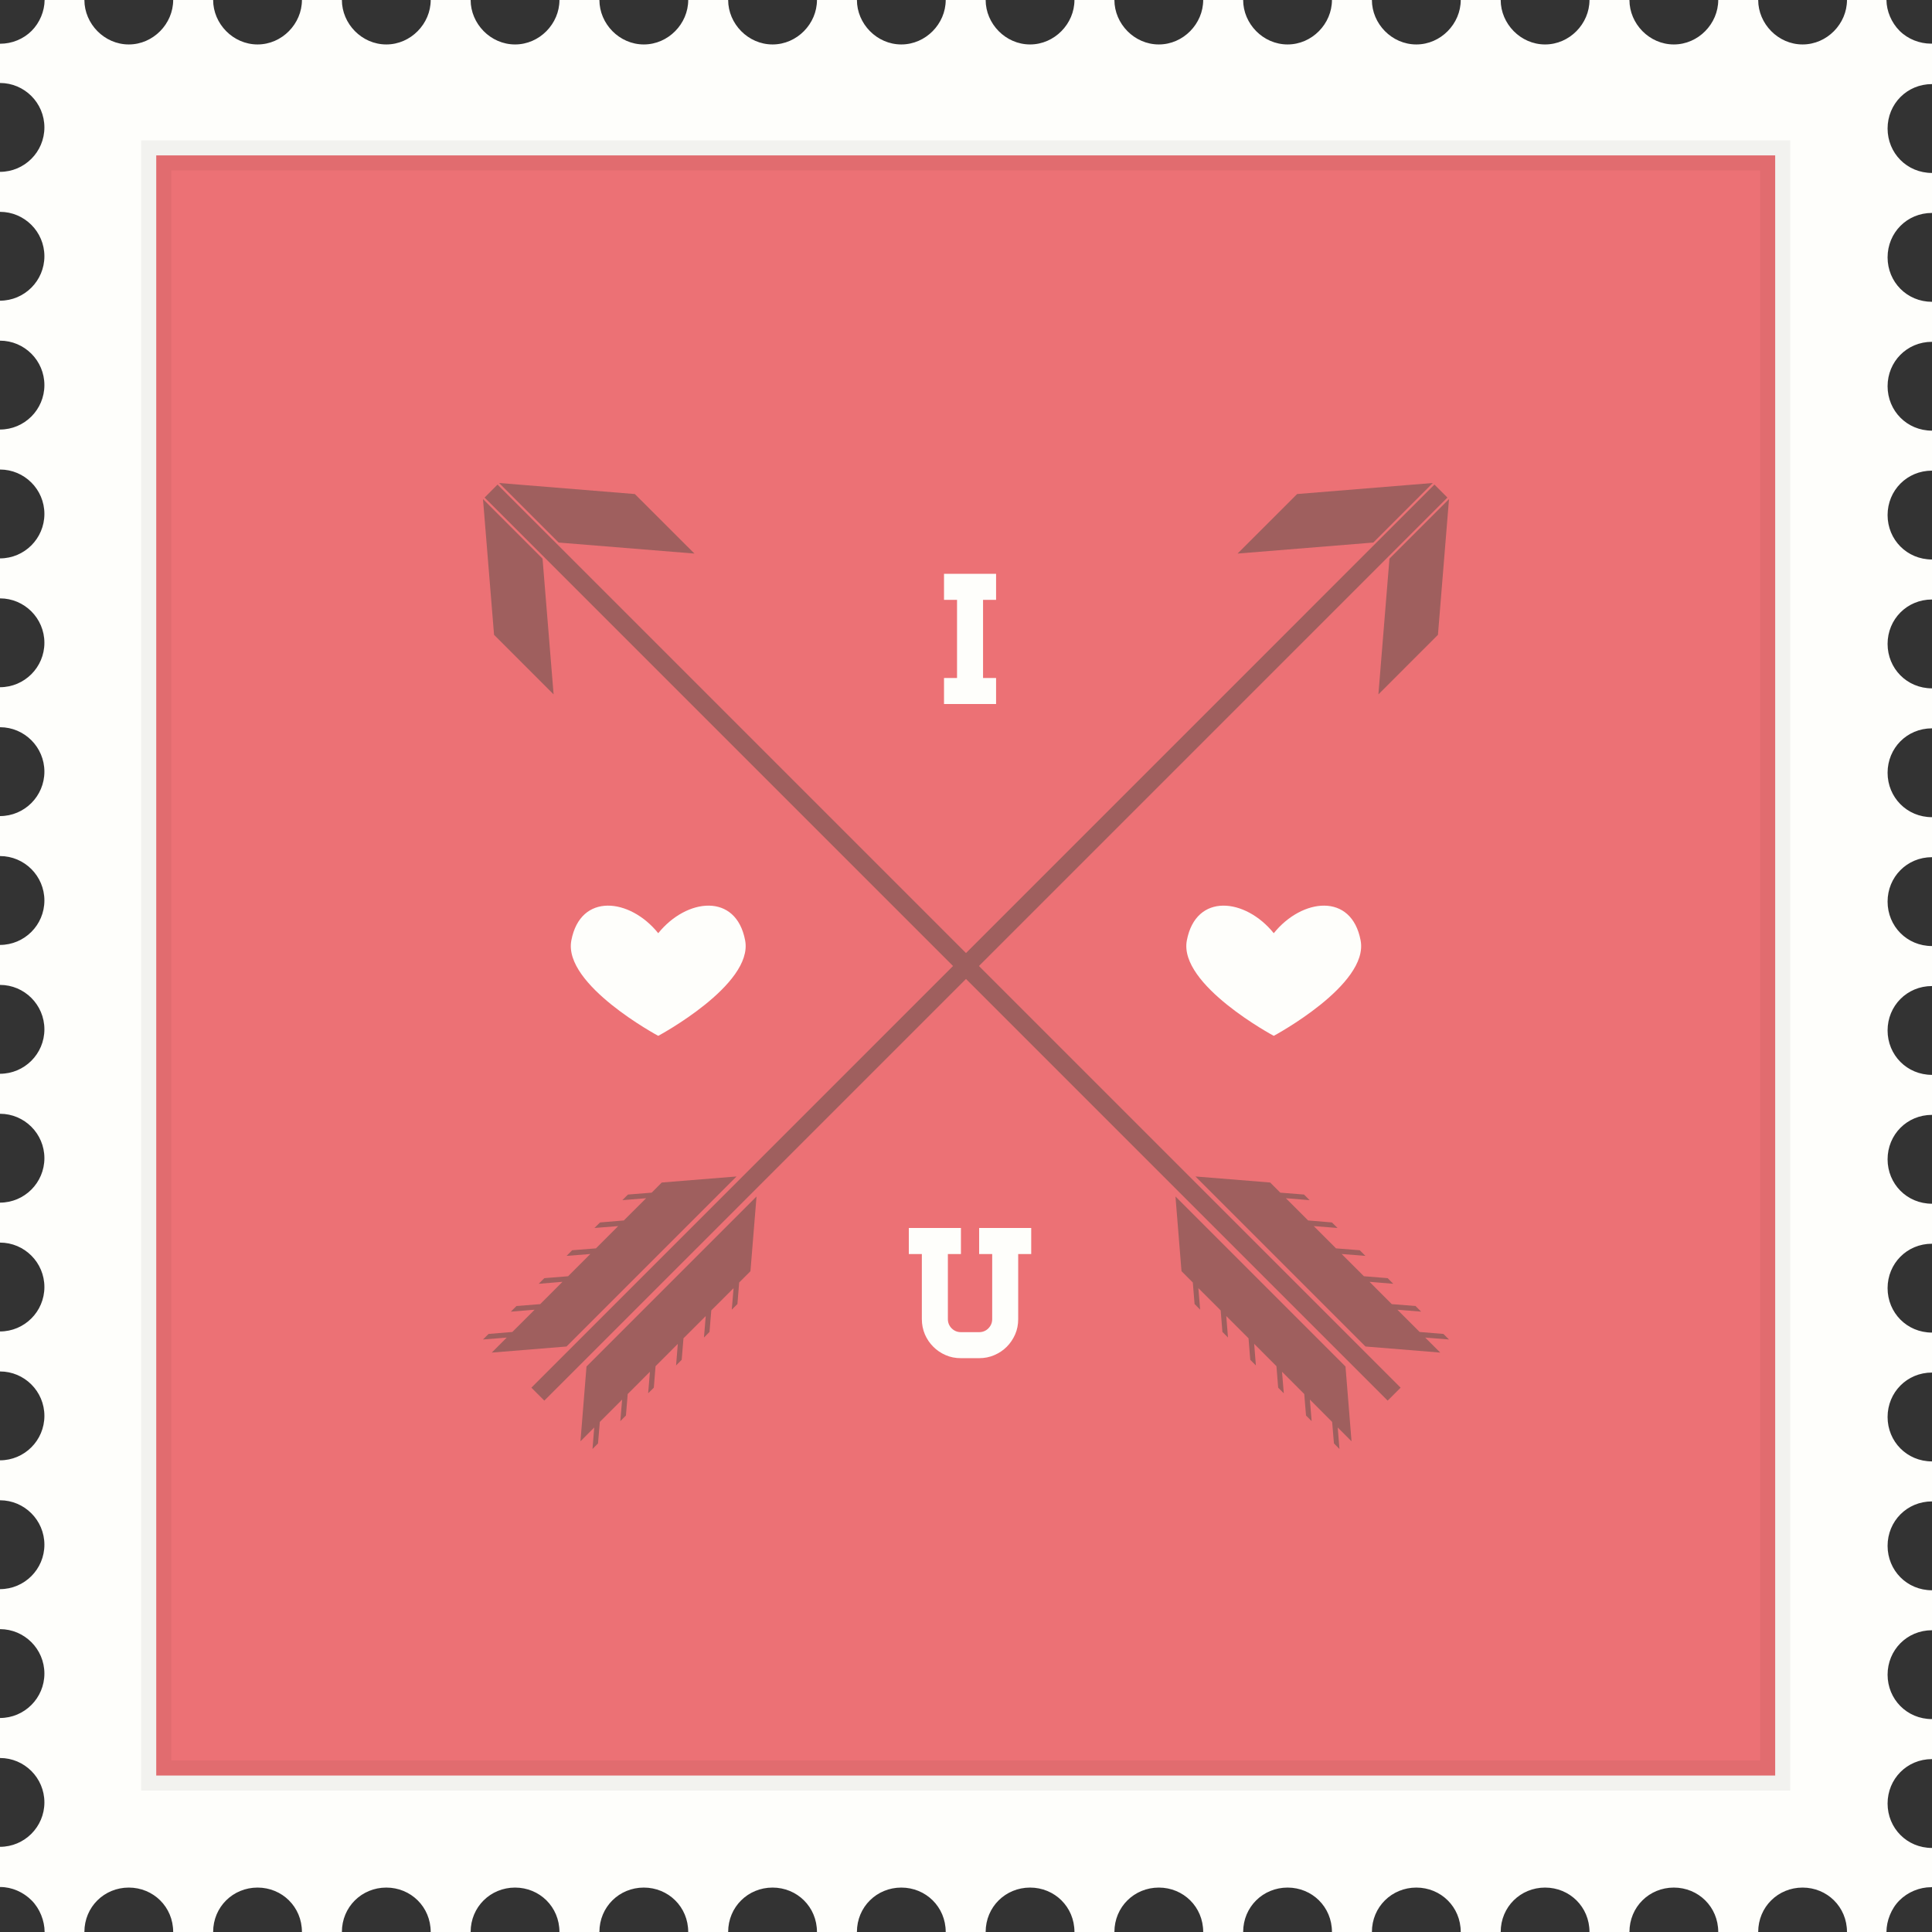 <?xml version="1.0" encoding="utf-8"?>
<!-- Generator: Adobe Illustrator 17.1.0, SVG Export Plug-In . SVG Version: 6.00 Build 0)  -->
<!DOCTYPE svg PUBLIC "-//W3C//DTD SVG 1.1//EN" "http://www.w3.org/Graphics/SVG/1.1/DTD/svg11.dtd">
<svg version="1.1" id="love-stamp-1" xmlns="http://www.w3.org/2000/svg" xmlns:xlink="http://www.w3.org/1999/xlink" x="0px"
	 y="0px" viewBox="0 0 1010 1009.996" enable-background="new 0 0 1010 1009.996" xml:space="preserve">
<rect x="0" y="0" width="1010" height="1009.996" fill="#333333" stroke="none"/>
<g id="love-stamp-1-stamp">
	<path fill="#FEFEFB" d="M986.782,134.544c0-12.832,10.08-23.228,23.219-23.228V90.416
		c-13.139,0-23.219-10.406-23.219-23.228c0-12.822,10.08-23.228,23.219-23.228V22.824c0,0-0.355,0-0.435,0
		c-6.115,0-12.19-2.387-16.511-6.707C988.794,11.836,986.25,5.839,986.19,0h-20.634
		c0,12.408-10.395,23.238-23.218,23.238c-12.803,0-23.198-10.83-23.198-23.238h-20.891
		c0,12.408-10.396,23.238-23.218,23.238c-12.822,0-23.198-10.83-23.198-23.238h-20.891
		c0,12.408-10.396,23.238-23.218,23.238c-12.822,0-23.198-10.83-23.198-23.238h-20.891
		c0,12.408-10.396,23.238-23.218,23.238c-12.822,0-23.219-10.83-23.219-23.238h-20.89
		c0,12.408-10.376,23.238-23.198,23.238c-12.822,0-23.219-10.83-23.219-23.238h-20.89
		c0,12.408-10.376,23.238-23.198,23.238c-12.822,0-23.219-10.83-23.219-23.238h-20.89
		c0,12.408-10.396,23.238-23.198,23.238c-12.822,0-23.219-10.83-23.219-23.238H494.395
		c0,12.408-10.396,23.238-23.219,23.238c-12.812,0-23.198-10.83-23.198-23.238h-20.89
		c0,12.408-10.396,23.238-23.218,23.238c-12.812,0-23.208-10.83-23.208-23.238h-20.88
		c0,12.408-10.396,23.238-23.218,23.238c-12.822,0-23.208-10.83-23.208-23.238h-20.891
		c0,12.408-10.386,23.238-23.208,23.238c-12.822,0-23.218-10.83-23.218-23.238h-20.881
		c0,12.408-10.396,23.238-23.208,23.238c-12.822,0-23.218-10.83-23.218-23.238h-20.891
		c0,12.408-10.386,23.238-23.198,23.238c-12.822,0-23.218-10.83-23.218-23.238H90.535
		c0,12.408-10.396,23.238-23.208,23.238S44.119,12.408,44.119,0h-20.792c-0.059,5.839-2.525,11.836-6.786,16.117
		c-4.32,4.32-10.316,6.746-16.432,6.746C0.079,22.863,0,22.824,0,22.824v20.555
		c12.773,0,23.209,10.396,23.209,23.228S12.773,89.835,0,89.835v20.91c12.773,0,23.209,10.396,23.209,23.218
		c0,12.822-10.435,23.228-23.209,23.228v20.9c12.773,0,23.209,10.406,23.209,23.238
		c0,12.822-10.435,23.218-23.209,23.218v20.91c12.773,0,23.209,10.396,23.209,23.218
		c0,12.832-10.435,23.238-23.209,23.238v20.9c12.773,0,23.209,10.396,23.209,23.228
		c0,12.822-10.435,23.218-23.209,23.218v20.91c12.773,0,23.209,10.396,23.209,23.228
		c0,12.832-10.435,23.228-23.209,23.228v20.9c12.773,0,23.209,10.405,23.209,23.228
		c0,12.822-10.435,23.228-23.209,23.228v20.9c12.773,0,23.209,10.396,23.209,23.238
		c0,12.822-10.435,23.218-23.209,23.218v20.91c12.773,0,23.209,10.396,23.209,23.218
		c0,12.822-10.435,23.238-23.209,23.238v20.891c12.773,0,23.209,10.396,23.209,23.237
		c0,12.822-10.435,23.218-23.209,23.218v20.91c12.773,0,23.209,10.396,23.209,23.218
		c0,12.843-10.435,23.238-23.209,23.238v20.89c12.773,0,23.209,10.416,23.209,23.238
		c0,12.822-10.435,23.218-23.209,23.218v20.91c12.773,0,23.209,10.396,23.209,23.238
		c0,12.821-10.435,23.218-23.209,23.218v20.91c12.773,0,23.209,10.396,23.209,23.218
		c0,12.822-10.435,23.218-23.209,23.218v21.009c0,0,0.079,0,0.109,0c6.115,0,12.102,2.663,16.422,7.003
		c4.301,4.301,6.776,10.672,6.796,16.512h20.792c0-13.139,10.396-23.219,23.208-23.219s23.208,10.08,23.208,23.219
		h20.891c0-13.139,10.396-23.219,23.218-23.219c12.812,0,23.198,10.08,23.198,23.219h20.891
		c0-13.139,10.396-23.219,23.218-23.219c12.812,0,23.208,10.08,23.208,23.219h20.881
		c0-13.139,10.396-23.219,23.218-23.219c12.822,0,23.208,10.08,23.208,23.219h20.891
		c0-13.139,10.386-23.219,23.208-23.219c12.822,0,23.218,10.08,23.218,23.219h20.88
		c0-13.139,10.396-23.219,23.208-23.219c12.822,0,23.218,10.08,23.218,23.219h20.89
		c0-13.139,10.386-23.219,23.198-23.219c12.822,0,23.219,10.08,23.219,23.219h20.885
		c0-13.139,10.396-23.219,23.219-23.219c12.802,0,23.198,10.08,23.198,23.219h20.89
		c0-13.139,10.396-23.219,23.219-23.219c12.822,0,23.198,10.08,23.198,23.219h20.89
		c0-13.139,10.396-23.219,23.219-23.219c12.822,0,23.198,10.08,23.198,23.219h20.89
		c0-13.139,10.396-23.219,23.219-23.219c12.822,0,23.218,10.08,23.218,23.219h20.891
		c0-13.139,10.376-23.219,23.198-23.219c12.822,0,23.218,10.08,23.218,23.219h20.891
		c0-13.139,10.376-23.219,23.198-23.219c12.822,0,23.218,10.08,23.218,23.219h20.891
		c0-13.139,10.396-23.219,23.198-23.219c12.822,0,23.218,10.08,23.218,23.219H986.19
		c0.019-5.84,2.486-12.211,6.786-16.512c4.32-4.34,10.475-6.904,16.59-6.904c0.079,0,0.435-0.099,0.435-0.078
		V966.064c-13.139,0-23.219-10.396-23.219-23.218c0-12.842,10.08-23.237,23.219-23.237v-20.91
		c-13.139,0-23.219-10.396-23.219-23.219c0-12.822,10.08-23.237,23.219-23.237v-20.891
		c-13.139,0-23.219-10.395-23.219-23.237c0-12.822,10.08-23.219,23.219-23.219v-20.91
		c-13.139,0-23.219-10.396-23.219-23.218c0-12.821,10.08-23.237,23.219-23.237v-20.891
		c-13.139,0-23.219-10.416-23.219-23.237c0-12.822,10.08-23.219,23.219-23.219v-20.909
		c-13.139,0-23.219-10.396-23.219-23.219c0-12.842,10.08-23.237,23.219-23.237v-20.91
		c-13.139,0-23.219-10.396-23.219-23.218c0-12.822,10.08-23.219,23.219-23.219v-20.91
		c-13.139,0-23.219-10.396-23.219-23.228c0-12.832,10.08-23.228,23.219-23.228v-20.91
		c-13.139,0-23.219-10.396-23.219-23.218c0-12.842,10.08-23.228,23.219-23.228v-20.9
		c-13.139,0-23.219-10.405-23.219-23.237c0-12.822,10.08-23.218,23.219-23.218v-20.91
		c-13.139,0-23.219-10.396-23.219-23.218c0-12.842,10.08-23.237,23.219-23.237v-20.9
		c-13.139,0-23.219-10.406-23.219-23.228c0-12.822,10.08-23.218,23.219-23.218v-20.91
		C996.862,157.773,986.782,147.376,986.782,134.544z"/>
	<g>
		<rect x="81.677" y="81.234" fill="#EC7175" width="846.34" height="846.976"/>
		<path opacity="0.05" d="M920.146,89.125v831.194H89.548V89.125H920.146 M935.908,73.363H73.787v862.717h862.121V73.363
			L935.908,73.363z"/>
	</g>
</g>
<g id="love-stamp-1-arrows-text">
	<g id="love-stamp-1-arrows">
		<path id="love-stamp-1-arrow-left_1_" fill="#9F5F5E" d="M277.789,725.441l472.099-472.118l6.785,6.79L284.554,732.207
			L277.789,725.441z M749.058,252.499l-70.956,5.775l-31.128,31.113l70.956-5.755L749.058,252.499z M720.593,363.002
			l31.128-31.138l5.78-70.946l-31.128,31.133L720.593,363.002z M296.154,703.919l88.887-88.888l-39.078,3.156
			l-5.287,5.307l-12.408,0.986l-2.92,2.939l12.428-1.026l-11.658,11.639l-12.428,1.026l-2.939,2.899l12.427-0.986
			l-11.638,11.639l-12.428,0.986l-2.939,2.949l12.428-0.986l-11.619,11.629l-12.428,1.006l-2.939,2.939l12.427-1.026
			l-11.638,11.659l-12.408,0.986l-2.939,2.938l12.428-1.006l-11.658,11.639l-12.428,1.025l-2.9,2.9
			l12.408-0.996l-7.831,7.841L296.154,703.919z M303.453,753.472l7.2-7.22l-0.908,11.244l2.88-2.91
			l0.946-11.243l11.659-11.669l-0.947,11.264l2.939-2.938l0.927-11.244l11.619-11.639l-0.928,11.264l2.959-2.939
			l0.908-11.244l11.639-11.658l-0.908,11.264l2.939-2.939l0.927-11.244l11.639-11.639l-0.927,11.244l2.899-2.929
			l0.928-11.255l11.658-11.638l-0.947,11.254l2.959-2.949l0.908-11.244l5.898-5.918l3.176-39.059l-88.887,88.888
			L303.453,753.472z"/>
		<path id="love-stamp-1-arrow-left" fill="#9F5F5E" d="M725.426,732.207L253.328,260.113l6.766-6.79L732.211,725.441
			L725.426,732.207z M292.05,283.632l70.976,5.755l-31.148-31.113l-70.956-5.775L292.05,283.632z M283.627,292.05
			l-31.129-31.133l5.78,70.946l31.128,31.138L283.627,292.05z M752.924,707.095l-7.851-7.841l12.428,0.996
			l-2.92-2.9l-12.428-1.025l-11.638-11.639l12.427,1.006l-2.938-2.938l-12.428-0.986l-11.619-11.659
			l12.408,1.026l-2.92-2.939l-12.428-1.006l-11.639-11.629l12.428,0.986l-2.959-2.949l-12.408-0.986
			l-11.639-11.639l12.428,0.986l-2.939-2.899l-12.427-1.026l-11.639-11.639l12.428,1.026l-2.939-2.939
			l-12.408-0.986l-5.286-5.307l-39.059-3.156l88.887,88.888L752.924,707.095z M703.391,714.375l-88.887-88.888
			l3.156,39.059l5.918,5.918l0.907,11.244l2.919,2.949l-0.927-11.254l11.658,11.638l0.907,11.255l2.92,2.929
			l-0.907-11.244l11.639,11.639l0.907,11.244l2.939,2.939l-0.888-11.264l11.639,11.658l0.907,11.244l2.939,2.939
			l-0.928-11.264l11.619,11.639l0.928,11.244l2.938,2.938l-0.927-11.264l11.639,11.669l0.947,11.243l2.879,2.91
			l-0.906-11.244l7.219,7.22L703.391,714.375z"/>
	</g>
	<g id="love-stamp-1-text">
		<path fill="#FEFEFB" d="M711.302,491.663c-4.715-25.161-30.636-22.153-45.411-3.807
			c-14.795-18.346-40.676-21.354-45.449,3.807c-4.359,23.169,45.43,49.849,45.449,49.849
			C665.891,541.511,715.701,514.832,711.302,491.663z"/>
		<path fill="#FEFEFB" d="M344.109,487.856c-14.775-18.346-40.666-21.354-45.431,3.807
			c-4.379,23.169,45.431,49.849,45.431,49.849c0.019,0,49.789-26.68,45.44-49.849
			C384.814,466.502,358.904,469.51,344.109,487.856z"/>
		<path fill="#FEFEFB" d="M511.873,655.58h6.82v34.019c0,1.893-0.69,3.511-2.013,4.843
			c-1.302,1.321-2.943,1.973-4.808,1.973h-9.519c-1.874,0-3.491-0.651-4.833-1.973
			c-1.321-1.332-1.992-2.949-1.992-4.843v-34.019h6.825v-13.611h-27.242v13.611h6.806v34.019
			c0,2.87,0.553,5.514,1.598,7.999c1.075,2.456,2.525,4.606,4.399,6.46c1.825,1.845,3.984,3.295,6.46,4.37
			c2.456,1.084,5.099,1.588,7.979,1.588h9.519c2.781,0,5.42-0.504,7.925-1.588
			c2.506-1.075,4.676-2.526,6.51-4.37c1.835-1.855,3.295-4.004,4.379-6.46c1.086-2.485,1.598-5.129,1.598-7.999
			v-34.019h6.807v-13.611h-27.218V655.58z"/>
		<polygon fill="#FEFEFB" points="520.725,354.44 513.915,354.44 513.915,313.587 520.725,313.587 520.725,299.976 
			493.507,299.976 493.507,313.587 500.313,313.587 500.313,354.44 493.507,354.44 493.507,368.041 520.725,368.041 		
			"/>
	</g>
</g>
</svg>
